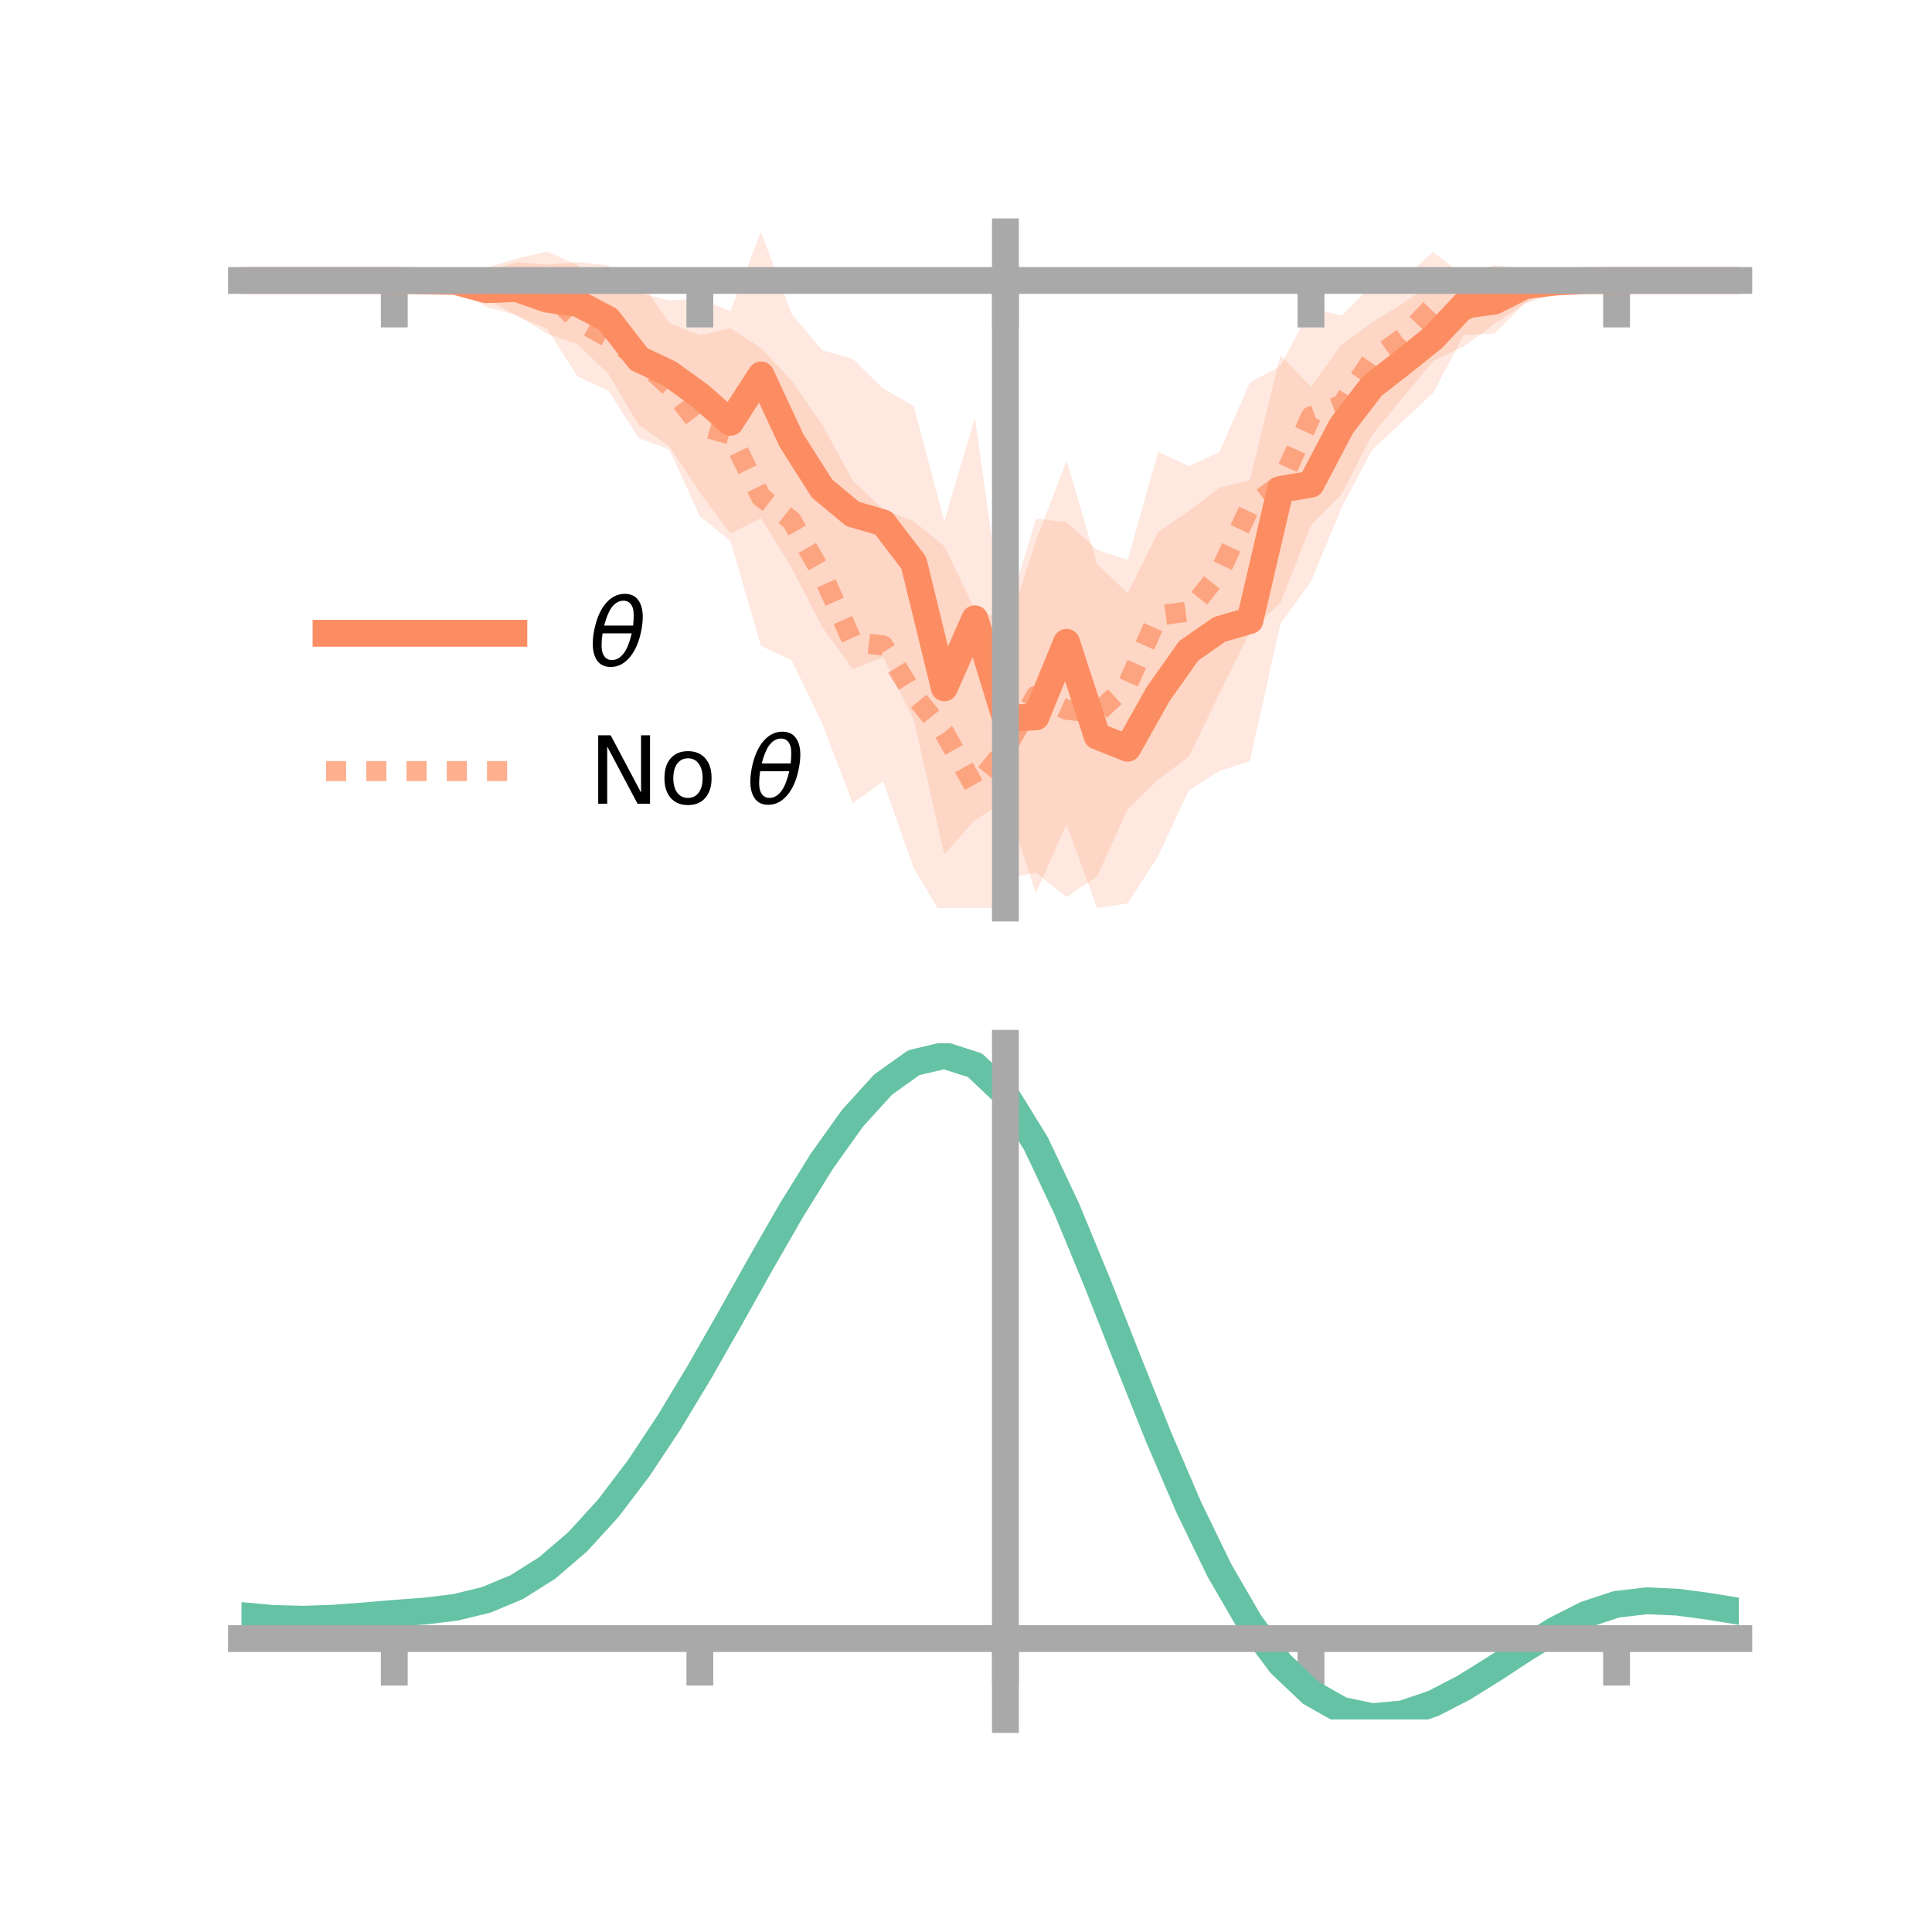 <?xml version="1.0" encoding="utf-8" standalone="no"?>
<!DOCTYPE svg PUBLIC "-//W3C//DTD SVG 1.1//EN"
  "http://www.w3.org/Graphics/SVG/1.1/DTD/svg11.dtd">
<!-- Created with matplotlib (https://matplotlib.org/) -->
<svg height="144pt" version="1.1" viewBox="0 0 144 144" width="144pt" xmlns="http://www.w3.org/2000/svg" xmlns:xlink="http://www.w3.org/1999/xlink">
 <defs>
  <style type="text/css">*{stroke-linecap:butt;stroke-linejoin:round;}</style>
 </defs>
 <g id="figure_1">
  <g id="patch_1">
   <path d="M 0 144 
L 144 144 
L 144 0 
L 0 0 
z
" style="fill:none;"/>
  </g>
  <g id="axes_1">
   <g id="patch_2">
    <path d="M 18 67.68 
L 129.6 67.68 
L 129.6 17.28 
L 18 17.28 
z
" style="fill:none;"/>
   </g>
   <g id="PolyCollection_1">
    <path clip-path="url(#p26fce2578d)" d="M 18 20.905 
L 18 20.905 
L 20.278 20.905 
L 22.555 20.905 
L 24.833 20.905 
L 27.11 20.905 
L 29.388 20.905 
L 31.665 20.704 
L 33.943 20.582 
L 36.22 20.311 
L 38.498 19.532 
L 40.776 19.73 
L 43.053 19.541 
L 45.331 19.768 
L 47.608 21.825 
L 49.886 22.406 
L 52.163 22.238 
L 54.441 23.196 
L 56.718 17.28 
L 58.996 23.377 
L 61.273 26.103 
L 63.551 26.753 
L 65.829 28.963 
L 68.106 30.268 
L 70.384 38.851 
L 72.661 31.132 
L 74.939 47.312 
L 77.216 40.306 
L 79.494 34.329 
L 81.771 42.052 
L 84.049 44.206 
L 86.327 39.639 
L 88.604 38.097 
L 90.882 36.359 
L 93.159 35.783 
L 95.437 26.476 
L 97.714 28.839 
L 99.992 25.683 
L 102.269 24.033 
L 104.547 22.622 
L 106.824 21.081 
L 109.102 20.563 
L 111.38 20.029 
L 113.657 19.992 
L 115.935 20.598 
L 118.212 20.861 
L 120.49 20.905 
L 122.767 20.905 
L 125.045 20.905 
L 127.322 20.905 
L 129.6 20.905 
L 129.6 20.905 
L 129.6 20.905 
L 127.322 20.905 
L 125.045 20.905 
L 122.767 20.905 
L 120.49 20.905 
L 118.212 20.964 
L 115.935 21.451 
L 113.657 22.601 
L 111.38 24.865 
L 109.102 24.948 
L 106.824 29.281 
L 104.547 31.403 
L 102.269 33.536 
L 99.992 37.822 
L 97.714 43.338 
L 95.437 46.48 
L 93.159 56.728 
L 90.882 57.475 
L 88.604 58.909 
L 86.327 63.794 
L 84.049 67.335 
L 81.771 67.68 
L 79.494 61.418 
L 77.216 66.564 
L 74.939 59.761 
L 72.661 61.112 
L 70.384 63.69 
L 68.106 53.625 
L 65.829 48.978 
L 63.551 49.863 
L 61.273 46.731 
L 58.996 42.299 
L 56.718 38.62 
L 54.441 39.763 
L 52.163 36.716 
L 49.886 33.262 
L 47.608 31.682 
L 45.331 27.85 
L 43.053 25.667 
L 40.776 24.875 
L 38.498 23.48 
L 36.22 22.877 
L 33.943 21.367 
L 31.665 21.173 
L 29.388 20.905 
L 27.11 20.905 
L 24.833 20.905 
L 22.555 20.905 
L 20.278 20.905 
L 18 20.905 
z
" style="fill:#fc8d62;fill-opacity:0.2;"/>
   </g>
   <g id="PolyCollection_2">
    <path clip-path="url(#p26fce2578d)" d="M 18 20.905 
L 18 20.905 
L 20.278 20.905 
L 22.555 20.905 
L 24.833 20.905 
L 27.11 20.905 
L 29.388 20.905 
L 31.665 20.885 
L 33.943 20.02 
L 36.22 19.978 
L 38.498 19.269 
L 40.776 18.752 
L 43.053 19.752 
L 45.331 21.183 
L 47.608 20.78 
L 49.886 24.083 
L 52.163 24.993 
L 54.441 24.468 
L 56.718 25.936 
L 58.996 28.377 
L 61.273 31.629 
L 63.551 35.816 
L 65.829 37.975 
L 68.106 38.86 
L 70.384 40.707 
L 72.661 45.448 
L 74.939 46.239 
L 77.216 38.662 
L 79.494 38.922 
L 81.771 40.986 
L 84.049 41.735 
L 86.327 33.663 
L 88.604 34.746 
L 90.882 33.711 
L 93.159 28.504 
L 95.437 27.287 
L 97.714 22.925 
L 99.992 23.539 
L 102.269 21.247 
L 104.547 20.767 
L 106.824 18.79 
L 109.102 20.558 
L 111.38 19.776 
L 113.657 20.017 
L 115.935 20.452 
L 118.212 20.902 
L 120.49 20.905 
L 122.767 20.905 
L 125.045 20.905 
L 127.322 20.905 
L 129.6 20.905 
L 129.6 20.905 
L 129.6 20.905 
L 127.322 20.905 
L 125.045 20.905 
L 122.767 20.905 
L 120.49 20.905 
L 118.212 20.909 
L 115.935 21.838 
L 113.657 22.633 
L 111.38 24.136 
L 109.102 25.827 
L 106.824 26.887 
L 104.547 29.645 
L 102.269 32.412 
L 99.992 36.844 
L 97.714 39.137 
L 95.437 44.922 
L 93.159 47.094 
L 90.882 51.71 
L 88.604 56.395 
L 86.327 58.108 
L 84.049 60.309 
L 81.771 65.316 
L 79.494 66.87 
L 77.216 65.039 
L 74.939 65.476 
L 72.661 71.888 
L 70.384 68.501 
L 68.106 64.72 
L 65.829 58.246 
L 63.551 59.869 
L 61.273 53.899 
L 58.996 49.209 
L 56.718 48.144 
L 54.441 40.315 
L 52.163 38.481 
L 49.886 33.497 
L 47.608 32.664 
L 45.331 29.103 
L 43.053 28.072 
L 40.776 24.508 
L 38.498 23.531 
L 36.22 22.281 
L 33.943 21.564 
L 31.665 20.932 
L 29.388 20.905 
L 27.11 20.905 
L 24.833 20.905 
L 22.555 20.905 
L 20.278 20.905 
L 18 20.905 
z
" style="fill:#fc8d62;fill-opacity:0.2;"/>
   </g>
   <g id="matplotlib.axis_1">
    <g id="xtick_1">
     <g id="line2d_1">
      <defs>
       <path d="M 0 0 
L 0 3.5 
" id="md23eb31162" style="stroke:#a9a9a9;stroke-width:2;"/>
      </defs>
      <g>
       <use style="fill:#a9a9a9;stroke:#a9a9a9;stroke-width:2;" x="29.388" xlink:href="#md23eb31162" y="20.905"/>
      </g>
     </g>
    </g>
    <g id="xtick_2">
     <g id="line2d_2">
      <g>
       <use style="fill:#a9a9a9;stroke:#a9a9a9;stroke-width:2;" x="52.163" xlink:href="#md23eb31162" y="20.905"/>
      </g>
     </g>
    </g>
    <g id="xtick_3">
     <g id="line2d_3">
      <g>
       <use style="fill:#a9a9a9;stroke:#a9a9a9;stroke-width:2;" x="74.939" xlink:href="#md23eb31162" y="20.905"/>
      </g>
     </g>
    </g>
    <g id="xtick_4">
     <g id="line2d_4">
      <g>
       <use style="fill:#a9a9a9;stroke:#a9a9a9;stroke-width:2;" x="97.714" xlink:href="#md23eb31162" y="20.905"/>
      </g>
     </g>
    </g>
    <g id="xtick_5">
     <g id="line2d_5">
      <g>
       <use style="fill:#a9a9a9;stroke:#a9a9a9;stroke-width:2;" x="120.49" xlink:href="#md23eb31162" y="20.905"/>
      </g>
     </g>
    </g>
   </g>
   <g id="matplotlib.axis_2"/>
   <g id="line2d_6">
    <path clip-path="url(#p26fce2578d)" d="M 18 20.905 
L 20.278 20.905 
L 22.555 20.905 
L 24.833 20.905 
L 27.11 20.905 
L 29.388 20.905 
L 31.665 20.938 
L 33.943 20.975 
L 36.22 21.594 
L 38.498 21.506 
L 40.776 22.302 
L 43.053 22.604 
L 45.331 23.809 
L 47.608 26.753 
L 49.886 27.834 
L 52.163 29.477 
L 54.441 31.48 
L 56.718 27.95 
L 58.996 32.838 
L 61.273 36.417 
L 63.551 38.308 
L 65.829 38.97 
L 68.106 41.947 
L 70.384 51.271 
L 72.661 46.122 
L 74.939 53.536 
L 77.216 53.435 
L 79.494 47.874 
L 81.771 54.866 
L 84.049 55.771 
L 86.327 51.716 
L 88.604 48.503 
L 90.882 46.917 
L 93.159 46.255 
L 95.437 36.478 
L 97.714 36.089 
L 99.992 31.753 
L 102.269 28.784 
L 104.547 27.012 
L 106.824 25.181 
L 109.102 22.755 
L 111.38 22.447 
L 113.657 21.296 
L 115.935 21.024 
L 118.212 20.913 
L 120.49 20.905 
L 122.767 20.905 
L 125.045 20.905 
L 127.322 20.905 
L 129.6 20.905 
" style="fill:none;stroke:#fc8d62;stroke-linecap:square;stroke-width:2;"/>
   </g>
   <g id="line2d_7">
    <path clip-path="url(#p26fce2578d)" d="M 18 20.905 
L 20.278 20.905 
L 22.555 20.905 
L 24.833 20.905 
L 27.11 20.905 
L 29.388 20.905 
L 31.665 20.908 
L 33.943 20.792 
L 36.22 21.13 
L 38.498 21.4 
L 40.776 21.63 
L 43.053 23.912 
L 45.331 25.143 
L 47.608 26.722 
L 49.886 28.79 
L 52.163 31.737 
L 54.441 32.391 
L 56.718 37.04 
L 58.996 38.793 
L 61.273 42.764 
L 63.551 47.843 
L 65.829 48.11 
L 68.106 51.79 
L 70.384 54.604 
L 72.661 58.668 
L 74.939 55.858 
L 77.216 51.851 
L 79.494 52.896 
L 81.771 53.151 
L 84.049 51.022 
L 86.327 45.886 
L 88.604 45.571 
L 90.882 42.711 
L 93.159 37.799 
L 95.437 36.105 
L 97.714 31.031 
L 99.992 30.191 
L 102.269 26.829 
L 104.547 25.206 
L 106.824 22.839 
L 109.102 23.193 
L 111.38 21.956 
L 113.657 21.325 
L 115.935 21.145 
L 118.212 20.905 
L 120.49 20.905 
L 122.767 20.905 
L 125.045 20.905 
L 127.322 20.905 
L 129.6 20.905 
" style="fill:none;stroke:#fc8d62;stroke-dasharray:1.5,1.5;stroke-dashoffset:0;stroke-opacity:0.7;stroke-width:1.5;"/>
   </g>
   <g id="patch_3">
    <path d="M 74.939 67.68 
L 74.939 17.28 
" style="fill:none;stroke:#a9a9a9;stroke-linecap:square;stroke-linejoin:miter;stroke-width:2;"/>
   </g>
   <g id="patch_4">
    <path d="M 129.6 67.68 
L 129.6 17.28 
" style="fill:none;"/>
   </g>
   <g id="patch_5">
    <path d="M 18 20.905 
L 129.6 20.905 
" style="fill:none;stroke:#a9a9a9;stroke-linecap:square;stroke-linejoin:miter;stroke-width:2;"/>
   </g>
   <g id="patch_6">
    <path d="M 18 17.28 
L 129.6 17.28 
" style="fill:none;"/>
   </g>
   <g id="legend_1">
    <g id="line2d_8">
     <path d="M 24.3 47.2 
L 38.3 47.2 
" style="fill:none;stroke:#fc8d62;stroke-linecap:square;stroke-width:2;"/>
    </g>
    <g id="line2d_9"/>
    <g id="text_1">
     <!-- $\theta$ -->
     <g transform="translate(43.9 49.65)scale(0.07 -0.07)">
      <defs>
       <path d="M 45.516 34.672 
L 14.453 34.672 
Q 12.359 20.062 14.5 13.875 
Q 17.188 6.25 24.469 6.25 
Q 31.781 6.25 37.359 13.922 
Q 42.234 20.656 45.516 34.672 
z
M 47.016 42.969 
Q 48.344 56.844 46.625 61.719 
Q 43.953 69.438 36.766 69.438 
Q 29.297 69.438 23.828 61.812 
Q 19.531 55.672 16.156 42.969 
z
M 38.188 76.766 
Q 49.906 76.766 54.594 66.406 
Q 59.281 56.109 55.719 37.844 
Q 52.203 19.625 43.453 9.281 
Q 34.766 -1.125 23.047 -1.125 
Q 11.281 -1.125 6.641 9.281 
Q 2 19.625 5.516 37.844 
Q 9.078 56.109 17.719 66.406 
Q 26.422 76.766 38.188 76.766 
z
" id="DejaVuSans-Oblique-952"/>
      </defs>
      <use transform="translate(0 0.234)" xlink:href="#DejaVuSans-Oblique-952"/>
     </g>
    </g>
    <g id="line2d_10">
     <path d="M 24.3 57.474 
L 38.3 57.474 
" style="fill:none;stroke:#fc8d62;stroke-dasharray:1.5,1.5;stroke-dashoffset:0;stroke-opacity:0.7;stroke-width:1.5;"/>
    </g>
    <g id="line2d_11"/>
    <g id="text_2">
     <!-- No $\theta$ -->
     <g transform="translate(43.9 59.924)scale(0.07 -0.07)">
      <defs>
       <path d="M 9.812 72.906 
L 23.094 72.906 
L 55.422 11.922 
L 55.422 72.906 
L 64.984 72.906 
L 64.984 0 
L 51.703 0 
L 19.391 60.984 
L 19.391 0 
L 9.812 0 
z
" id="DejaVuSans-78"/>
       <path d="M 30.609 48.391 
Q 23.391 48.391 19.188 42.75 
Q 14.984 37.109 14.984 27.297 
Q 14.984 17.484 19.156 11.844 
Q 23.344 6.203 30.609 6.203 
Q 37.797 6.203 41.984 11.859 
Q 46.188 17.531 46.188 27.297 
Q 46.188 37.016 41.984 42.703 
Q 37.797 48.391 30.609 48.391 
z
M 30.609 56 
Q 42.328 56 49.016 48.375 
Q 55.719 40.766 55.719 27.297 
Q 55.719 13.875 49.016 6.219 
Q 42.328 -1.422 30.609 -1.422 
Q 18.844 -1.422 12.172 6.219 
Q 5.516 13.875 5.516 27.297 
Q 5.516 40.766 12.172 48.375 
Q 18.844 56 30.609 56 
z
" id="DejaVuSans-111"/>
       <path id="DejaVuSans-32"/>
      </defs>
      <use transform="translate(0 0.234)" xlink:href="#DejaVuSans-78"/>
      <use transform="translate(74.805 0.234)" xlink:href="#DejaVuSans-111"/>
      <use transform="translate(135.986 0.234)" xlink:href="#DejaVuSans-32"/>
      <use transform="translate(167.773 0.234)" xlink:href="#DejaVuSans-Oblique-952"/>
     </g>
    </g>
   </g>
  </g>
  <g id="axes_2">
   <g id="patch_7">
    <path d="M 18 128.16 
L 129.6 128.16 
L 129.6 77.76 
L 18 77.76 
z
" style="fill:none;"/>
   </g>
   <g id="PolyCollection_3">
    <path clip-path="url(#p26632b8e8f)" d="M 18 120.455 
L 18 120.376 
L 20.278 120.596 
L 22.555 120.66 
L 24.833 120.577 
L 27.11 120.395 
L 29.388 120.194 
L 31.665 120.022 
L 33.943 119.739 
L 36.22 119.183 
L 38.498 118.226 
L 40.776 116.777 
L 43.053 114.784 
L 45.331 112.238 
L 47.608 109.173 
L 49.886 105.656 
L 52.163 101.789 
L 54.441 97.702 
L 56.718 93.549 
L 58.996 89.505 
L 61.273 85.758 
L 63.551 82.508 
L 65.829 79.958 
L 68.106 78.31 
L 70.384 77.76 
L 72.661 78.498 
L 74.939 80.693 
L 77.216 84.435 
L 79.494 89.321 
L 81.771 94.905 
L 84.049 100.766 
L 86.327 106.54 
L 88.604 111.927 
L 90.882 116.692 
L 93.159 120.672 
L 95.437 123.769 
L 97.714 125.953 
L 99.992 127.252 
L 102.269 127.744 
L 104.547 127.541 
L 106.824 126.784 
L 109.102 125.626 
L 111.38 124.231 
L 113.657 122.762 
L 115.935 121.38 
L 118.212 120.239 
L 120.49 119.489 
L 122.767 119.229 
L 125.045 119.339 
L 127.322 119.656 
L 129.6 120.038 
L 129.6 120.144 
L 129.6 120.144 
L 127.322 119.788 
L 125.045 119.492 
L 122.767 119.394 
L 120.49 119.658 
L 118.212 120.414 
L 115.935 121.577 
L 113.657 122.999 
L 111.38 124.517 
L 109.102 125.959 
L 106.824 127.155 
L 104.547 127.94 
L 102.269 128.16 
L 99.992 127.682 
L 97.714 126.405 
L 95.437 124.267 
L 93.159 121.249 
L 90.882 117.382 
L 88.604 112.758 
L 86.327 107.531 
L 84.049 101.924 
L 81.771 96.23 
L 79.494 90.801 
L 77.216 86.049 
L 74.939 82.411 
L 72.661 80.284 
L 70.384 79.573 
L 68.106 80.108 
L 65.829 81.703 
L 63.551 84.162 
L 61.273 87.287 
L 58.996 90.884 
L 56.718 94.758 
L 54.441 98.731 
L 52.163 102.636 
L 49.886 106.327 
L 47.608 109.683 
L 45.331 112.612 
L 43.053 115.05 
L 40.776 116.972 
L 38.498 118.382 
L 36.22 119.321 
L 33.943 119.867 
L 31.665 120.141 
L 29.388 120.301 
L 27.11 120.487 
L 24.833 120.649 
L 22.555 120.717 
L 20.278 120.654 
L 18 120.455 
z
" style="fill:#66c2a5;fill-opacity:0.2;"/>
   </g>
   <g id="matplotlib.axis_3">
    <g id="xtick_6">
     <g id="line2d_12">
      <g>
       <use style="fill:#a9a9a9;stroke:#a9a9a9;stroke-width:2;" x="29.388" xlink:href="#md23eb31162" y="122.129"/>
      </g>
     </g>
    </g>
    <g id="xtick_7">
     <g id="line2d_13">
      <g>
       <use style="fill:#a9a9a9;stroke:#a9a9a9;stroke-width:2;" x="52.163" xlink:href="#md23eb31162" y="122.129"/>
      </g>
     </g>
    </g>
    <g id="xtick_8">
     <g id="line2d_14">
      <g>
       <use style="fill:#a9a9a9;stroke:#a9a9a9;stroke-width:2;" x="74.939" xlink:href="#md23eb31162" y="122.129"/>
      </g>
     </g>
    </g>
    <g id="xtick_9">
     <g id="line2d_15">
      <g>
       <use style="fill:#a9a9a9;stroke:#a9a9a9;stroke-width:2;" x="97.714" xlink:href="#md23eb31162" y="122.129"/>
      </g>
     </g>
    </g>
    <g id="xtick_10">
     <g id="line2d_16">
      <g>
       <use style="fill:#a9a9a9;stroke:#a9a9a9;stroke-width:2;" x="120.49" xlink:href="#md23eb31162" y="122.129"/>
      </g>
     </g>
    </g>
   </g>
   <g id="matplotlib.axis_4"/>
   <g id="line2d_17">
    <path clip-path="url(#p26632b8e8f)" d="M 18 120.415 
L 20.278 120.625 
L 22.555 120.689 
L 24.833 120.613 
L 27.11 120.441 
L 29.388 120.248 
L 31.665 120.081 
L 33.943 119.803 
L 36.22 119.252 
L 38.498 118.304 
L 40.776 116.874 
L 43.053 114.917 
L 45.331 112.425 
L 47.608 109.428 
L 49.886 105.991 
L 52.163 102.212 
L 54.441 98.216 
L 56.718 94.154 
L 58.996 90.194 
L 61.273 86.523 
L 63.551 83.335 
L 65.829 80.83 
L 68.106 79.209 
L 70.384 78.666 
L 72.661 79.391 
L 74.939 81.552 
L 77.216 85.242 
L 79.494 90.061 
L 81.771 95.567 
L 84.049 101.345 
L 86.327 107.036 
L 88.604 112.343 
L 90.882 117.037 
L 93.159 120.96 
L 95.437 124.018 
L 97.714 126.179 
L 99.992 127.467 
L 102.269 127.952 
L 104.547 127.741 
L 106.824 126.969 
L 109.102 125.792 
L 111.38 124.374 
L 113.657 122.881 
L 115.935 121.479 
L 118.212 120.326 
L 120.49 119.574 
L 122.767 119.312 
L 125.045 119.416 
L 127.322 119.722 
L 129.6 120.091 
" style="fill:none;stroke:#66c2a5;stroke-linecap:square;stroke-width:2;"/>
   </g>
   <g id="patch_8">
    <path d="M 74.939 128.16 
L 74.939 77.76 
" style="fill:none;stroke:#a9a9a9;stroke-linecap:square;stroke-linejoin:miter;stroke-width:2;"/>
   </g>
   <g id="patch_9">
    <path d="M 129.6 128.16 
L 129.6 77.76 
" style="fill:none;"/>
   </g>
   <g id="patch_10">
    <path d="M 18 122.129 
L 129.6 122.129 
" style="fill:none;stroke:#a9a9a9;stroke-linecap:square;stroke-linejoin:miter;stroke-width:2;"/>
   </g>
   <g id="patch_11">
    <path d="M 18 77.76 
L 129.6 77.76 
" style="fill:none;"/>
   </g>
  </g>
 </g>
 <defs>
  <clipPath id="p26fce2578d">
   <rect height="50.4" width="111.6" x="18" y="17.28"/>
  </clipPath>
  <clipPath id="p26632b8e8f">
   <rect height="50.4" width="111.6" x="18" y="77.76"/>
  </clipPath>
 </defs>
</svg>
